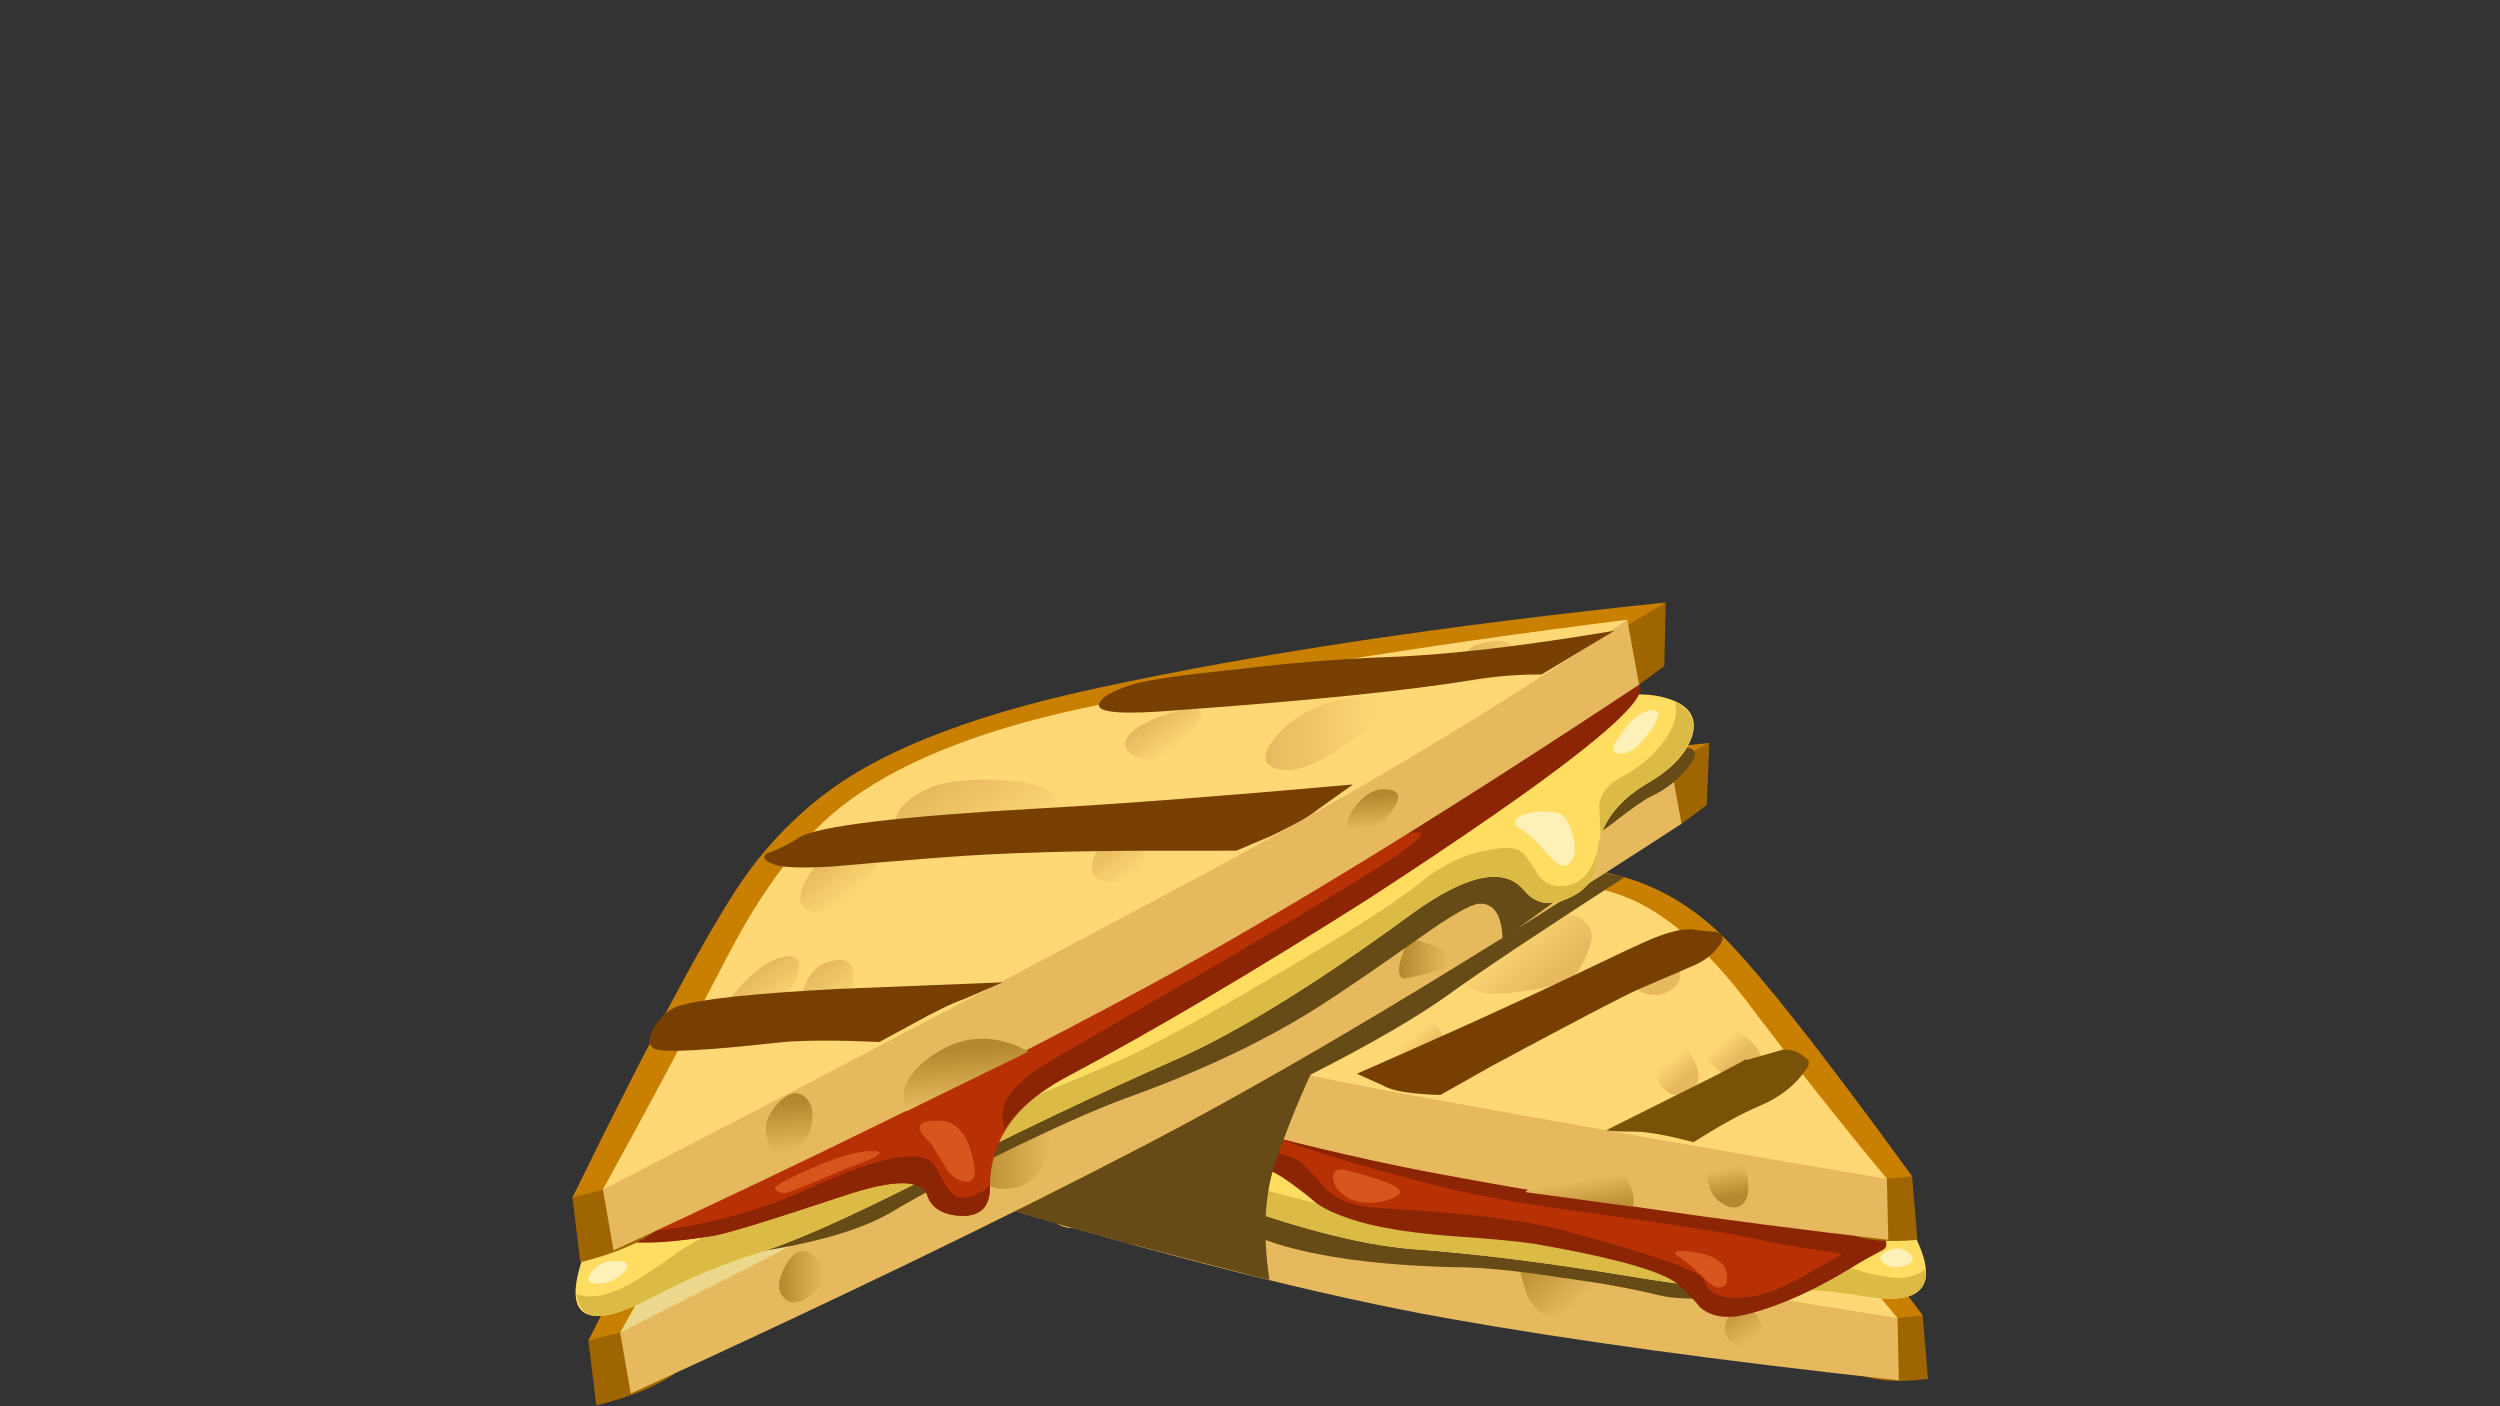 <?xml version="1.0" encoding="iso-8859-1"?>
<!-- Generator: Adobe Illustrator 15.1.0, SVG Export Plug-In . SVG Version: 6.00 Build 0)  -->
<!DOCTYPE svg PUBLIC "-//W3C//DTD SVG 1.1//EN" "http://www.w3.org/Graphics/SVG/1.1/DTD/svg11.dtd">
<svg version="1.1" id="flash0.ai" xmlns="http://www.w3.org/2000/svg" xmlns:xlink="http://www.w3.org/1999/xlink" x="0px" y="0px"
	 width="70.75px" height="39.8px" viewBox="0 0 70.75 39.8" style="enable-background:new 0 0 70.75 39.8;" xml:space="preserve">
<rect x="0" y="0" width="70.75" height="39.8" fill="#333333" stroke="none"/>
<symbol  id="flash0.ai_x5F_3_x2F_Layer_8_copy_x2F__x3C_Path_x3E_" viewBox="-0.001 -3.089 19.451 3.089">
	<g id="Layer_1_10_">
		<path style="fill-rule:evenodd;clip-rule:evenodd;fill:#784000;" d="M1.35-2c0.633,0.167,1.933,0.35,3.9,0.55
			C7.183-1.217,9-1.067,10.7-1c2.267,0.067,5.183,0.4,8.75,1L16.7-1.65c-0.9,0-1.75-0.067-2.55-0.2C11.75-2.25,8.017-2.633,2.95-3
			C0.95-3.167-0.033-3.1,0-2.8C0.033-2.533,0.483-2.267,1.35-2z"/>
	</g>
</symbol>
<symbol  id="flash0.ai_x5F_3_x2F_Layer_8_copy_x2F__x3C_Path_x3E__x5F_1" viewBox="0.038 -3.133 22.212 3.133">
	<g id="Layer_1_9_">
		<path style="fill-rule:evenodd;clip-rule:evenodd;fill:#784000;" d="M22.25,0l-1.4-1c-0.233-0.2-0.8-0.517-1.7-0.95l-1.3-0.55H15
			c-3.267,0-6.017-0.083-8.25-0.25C4.683-2.917,3.283-3.033,2.55-3.1C1.383-3.167,0.65-3.133,0.35-3c-0.333,0.133-0.4,0.267-0.2,0.4
			C0.617-2.433,1.017-2.233,1.35-2c0.733,0.433,3.783,0.8,9.15,1.1C13.5-0.733,17.417-0.433,22.25,0z"/>
	</g>
</symbol>
<symbol  id="flash0.ai_x5F_3_x2F_Layer_8_copy_x2F__x3C_Path_x3E__x5F_2" viewBox="-0.025 -2.583 13.325 2.583">
	<g id="Layer_1_8_">
		<path style="fill-rule:evenodd;clip-rule:evenodd;fill:#784000;" d="M1.05-0.9c0.833,0.267,2.833,0.483,6,0.65L13.3,0l-1.5-0.65
			C11.4-0.783,10.75-1.1,9.85-1.6l-1.2-0.65c-1.5,0.067-2.7,0.067-3.6,0c-2.966-0.333-4.6-0.417-4.9-0.25
			c-0.233,0.133-0.233,0.4,0,0.8C0.383-1.3,0.683-1.033,1.05-0.9z"/>
	</g>
</symbol>
<symbol  id="flash0.ai_x5F_3_x2F_Layer_8_copy_x2F__x3C_Path_x3E__x5F_25" viewBox="0 -19.15 36.148 19.15">
	<g id="Layer_1_7_">
		<path style="fill-rule:evenodd;clip-rule:evenodd;fill:#664B16;" d="M35.65,0c0.567,0,0.65-0.25,0.25-0.75
			c-0.367-0.467-0.833-0.833-1.4-1.1c-0.267-0.133-0.7-0.433-1.3-0.9c-0.5-0.4-0.867-0.617-1.1-0.65c-0.3-0.033-0.55-0.35-0.75-0.95
			c-0.1-0.3-0.184-0.6-0.25-0.9c-0.067-0.333-0.184-0.55-0.35-0.65L28.9-7.25C28.867-6.317,28.567-5.867,28-5.9
			c-0.333-0.033-1.083-0.467-2.25-1.3C24.283-8.233,23.167-9,22.4-9.5c-2.1-1.4-4.683-2.65-7.75-3.75
			c-1.167-0.433-2.7-1.117-4.6-2.05c-1.7-0.833-3.083-1.567-4.15-2.2c-1.2-0.733-3.167-1.283-5.9-1.65
			c1.867,1.667,4.033,3.467,6.5,5.4c4.933,3.833,8.883,6.383,11.85,7.65c3.433,1.467,7.05,2.85,10.85,4.15
			C32.867-0.65,35.017,0,35.65,0z"/>
	</g>
</symbol>
<symbol  id="flash0.ai_x5F_3_x2F_Layer_8_copy_x2F__x3C_Path_x3E__x5F_33" viewBox="0 -5.5 13.304 5.522">
	<g id="Layer_1_6_">
		<path style="fill-rule:evenodd;clip-rule:evenodd;fill:#785307;" d="M12.35,0c0.6,0.067,0.917-0.017,0.95-0.25
			c0.067-0.3-0.583-0.75-1.95-1.35c-3.667-1.633-6.2-2.667-7.6-3.1C3.183-4.867,2.6-5.133,2-5.5L0-4.95
			c2.467,0.8,4.45,1.583,5.95,2.35C9.183-0.967,11.317-0.1,12.35,0z"/>
	</g>
</symbol>
<symbol  id="flash0.ai_x5F_3_x2F_Layer_8_copy_x2F__x3C_Path_x3E__x5F_34" viewBox="0 -6.25 13.803 6.256">
	<g id="Layer_1_5_">
		<path style="fill-rule:evenodd;clip-rule:evenodd;fill:#784000;" d="M13.65-0.65c-0.2-0.267-0.467-0.483-0.8-0.65
			c-0.133-0.067-0.867-0.383-2.2-0.95c-0.533-0.233-2.383-1.2-5.55-2.9l-1.95-1.1C2.05-6.217,1.333-6.1,1-5.9L0-5.45
			c3.267,1.434,5.917,2.633,7.95,3.6c1.733,0.833,2.8,1.333,3.2,1.5c0.667,0.267,1.167,0.383,1.5,0.35
			c0.167-0.033,0.467-0.067,0.9-0.1C13.85-0.167,13.883-0.35,13.65-0.65z"/>
	</g>
</symbol>
<symbol  id="flash0.ai_x5F_3_x2F_Layer_8_copy_x2F__x3C_Path_x3E__x5F_35" viewBox="0 -3.5 7.654 3.5">
	<g id="Layer_1_4_">
		<path style="fill-rule:evenodd;clip-rule:evenodd;fill:#785307;" d="M6.7,0C7,0,7.25-0.083,7.45-0.25
			c0.233-0.133,0.267-0.3,0.1-0.5c-0.4-0.6-1-1.067-1.8-1.4C5.117-2.417,4.3-2.867,3.3-3.5c-1,0.267-1.75,0.4-2.25,0.4
			C0.583-3.1,0.233-3.083,0-3.05l4.2,2.1c0.607,0.316,0.974,0.516,1.1,0.6V-0.4L6.7,0z"/>
	</g>
</symbol>
<symbol  id="flash0.ai_x5F_3_x2F_Layer_8_copy_x2F__x3C_Path_x3E__x5F_36" viewBox="-0.007 -15.9 23.907 15.9">
	<g id="Layer_1_3_">
		<path style="fill-rule:evenodd;clip-rule:evenodd;fill:#664B16;" d="M23.9-0.7c-3.2-2.066-5.4-3.533-6.6-4.4
			c-1.2-0.867-2.95-1.883-5.25-3.05c-0.466-1-0.9-2.083-1.3-3.25c-0.433-1.2-0.517-2.7-0.25-4.5c-5.867,1.5-9.333,2.45-10.4,2.85
			c-0.667,0.267,1.783,2.517,7.35,6.75C10.25-4.167,13.1-2.067,16,0l6.25-0.45C23.017-0.517,23.567-0.6,23.9-0.7z"/>
	</g>
</symbol>
<symbol  id="flash0.ai_x5F_3_x2F_Layer_8_copy_x2F__x3C_Path_x3E__x5F_59" viewBox="-0.013 -6.933 31.913 6.94">
	<g id="Layer_1_2_">
		<path style="fill-rule:evenodd;clip-rule:evenodd;fill:#664B16;" d="M31.9-6.4c-2.233-0.533-3.9-0.667-5-0.4
			c-0.933,0.233-2.133,0.45-3.6,0.65c-1.7,0.267-3.05,0.4-4.05,0.4c-2.833,0.067-5.1,0.367-6.8,0.9c-1.4,0.5-2.4,0.867-3,1.1
			c-1.067,0.333-1.733,0.467-2,0.4c-0.3-0.1-0.467-0.383-0.5-0.85c-0.034-0.233-0.034-0.466,0-0.7l-1.7,0.65
			C5.183-4.217,5.1-4.133,5-4L4.9-3.75c-0.4,1.033-0.783,1.5-1.15,1.4C3.583-2.417,3.267-2.333,2.8-2.1
			C2.267-1.867,1.867-1.733,1.6-1.7C1.133-1.633,0.7-1.45,0.3-1.15c-0.433,0.367-0.417,0.633,0.05,0.8C0.883-0.15,2.7-0.033,5.8,0
			c3.267,0.033,6.367-0.05,9.3-0.25c2.566-0.2,6.133-1.283,10.7-3.25C28.1-4.5,30.133-5.467,31.9-6.4z"/>
	</g>
</symbol>
<g>
	<path style="fill-rule:evenodd;clip-rule:evenodd;fill:#9E6500;" d="M52.65,38.912c-0.426-0.175-6.363-1.388-17.813-3.638
		l-7.425-1.387l-0.638-0.263l-0.375-1.65L43.8,32.763l3.375,1.05l7.238,3.412l0.149,1.8C53.737,39.125,53.101,39.088,52.65,38.912z"
		/>
	<path style="fill-rule:evenodd;clip-rule:evenodd;fill:#C98000;" d="M48.788,30.287c0.975,0.9,2.85,3.213,5.625,6.938L53.7,37.3
		l-8.138-2.287L26.4,31.975c5.175-1.524,9.638-2.587,13.388-3.188c2.499-0.399,4.5-0.425,6-0.075
		C46.888,28.962,47.888,29.487,48.788,30.287z"/>
	<path style="fill-rule:evenodd;clip-rule:evenodd;fill:#E6B95E;" d="M53.737,39.063c-5.05-0.551-9.325-1.138-12.824-1.763
		c-3.501-0.625-8-1.763-13.5-3.412l-0.038-1.838l15.188-1.537L53.7,37.3L53.737,39.063z"/>
	<path style="fill-rule:evenodd;clip-rule:evenodd;fill:#FFD875;" d="M49.688,32.313c1.351,1.75,2.688,3.412,4.013,4.987
		c-4.275-0.675-8.987-1.463-14.138-2.362c-4.649-0.801-8.712-1.763-12.188-2.888c4.95-1.325,9.275-2.287,12.976-2.888
		c2.55-0.425,4.537-0.337,5.962,0.263C47.412,29.875,48.537,30.837,49.688,32.313z"/>
	
		<linearGradient id="SVGID_1_" gradientUnits="userSpaceOnUse" x1="45.001" y1="-23.783" x2="46.751" y2="-23.783" gradientTransform="matrix(0.386 0.643 -0.643 0.386 16.2 17.049)">
		<stop  offset="0" style="stop-color:#B5882F"/>
		<stop  offset="1" style="stop-color:#E6B95E"/>
	</linearGradient>
	<path style="fill-rule:evenodd;clip-rule:evenodd;fill:url(#SVGID_1_);" d="M49.013,37.075c0.15-0.275,0.351-0.263,0.6,0.037
		c0.251,0.274,0.325,0.538,0.226,0.787c-0.1,0.301-0.338,0.351-0.713,0.15C48.75,37.875,48.713,37.55,49.013,37.075z"/>
	
		<linearGradient id="SVGID_2_" gradientUnits="userSpaceOnUse" x1="42.227" y1="-11.051" x2="44.884" y2="-11.051" gradientTransform="matrix(0.494 0.564 -0.564 0.494 16.201 17.05)">
		<stop  offset="0" style="stop-color:#B5882F"/>
		<stop  offset="1" style="stop-color:#E6B95E"/>
	</linearGradient>
	<path style="fill-rule:evenodd;clip-rule:evenodd;fill:url(#SVGID_2_);" d="M44.925,35.95c0.15,0.7-0.1,1.125-0.75,1.274
		c-0.399,0.1-0.725-0.1-0.975-0.6l-0.225-0.788l0.862-0.225C44.463,35.537,44.825,35.649,44.925,35.95z"/>
	
		<linearGradient id="SVGID_3_" gradientUnits="userSpaceOnUse" x1="31.212" y1="-9.079" x2="33.293" y2="-9.079" gradientTransform="matrix(0.36 0.658 -0.658 0.36 16.2 17.05)">
		<stop  offset="0" style="stop-color:#B5882F"/>
		<stop  offset="1" style="stop-color:#E6B95E"/>
	</linearGradient>
	<path style="fill-rule:evenodd;clip-rule:evenodd;fill:url(#SVGID_3_);" d="M33.825,34.524c0.2-0.175,0.375-0.112,0.525,0.188
		c0.125,0.301,0.137,0.513,0.037,0.638C33.088,35.6,32.9,35.324,33.825,34.524z"/>
	
		<use xlink:href="#flash0.ai_x5F_3_x2F_Layer_8_copy_x2F__x3C_Path_x3E__x5F_59"  width="31.913" height="6.94" x="-0.013" y="-6.933" transform="matrix(0.75 0 0 -0.75 26.75 31.55)" style="overflow:visible;opacity:0.488;enable-background:new    ;"/>
	<path style="fill-rule:evenodd;clip-rule:evenodd;fill:#FFDD61;" d="M50.213,36.513c-0.825,0.05-2.15-0.075-3.976-0.375
		c-2.399-0.4-4.487-0.663-6.262-0.788c-1.551-0.125-3.563-0.662-6.038-1.612c-1.425-0.575-2.312-0.45-2.662,0.375
		c-0.2,0.476-0.525,0.688-0.976,0.638c-0.425-0.051-0.687-0.287-0.787-0.713c-0.2-0.85-0.725-1.375-1.575-1.575
		c-0.575-0.149-0.962-0.425-1.162-0.824c-0.25-0.476-0.075-0.925,0.524-1.351c1.051-0.8,4.75-1.412,11.101-1.837
		c6.025-0.4,9.425-0.438,10.2-0.113c0.3,0.15,1.1,1.101,2.399,2.851c1.275,1.699,2,2.574,2.175,2.625
		c0.325,0.125,0.676,0.537,1.051,1.237c0.375,0.774,0.375,1.288,0,1.537c-0.275,0.175-0.737,0.213-1.388,0.113
		C51.862,36.525,50.988,36.463,50.213,36.513z"/>
	<g>
		<path style="fill-rule:evenodd;clip-rule:evenodd;fill:#DBBB46;" d="M50.213,36.513c-0.825,0.05-2.15-0.075-3.976-0.375
			c-2.399-0.4-4.487-0.663-6.262-0.788c-1.551-0.125-3.563-0.662-6.038-1.612c-1.425-0.575-2.312-0.45-2.662,0.375
			c-0.2,0.476-0.525,0.688-0.976,0.638c-0.425-0.051-0.687-0.287-0.787-0.713l-0.037-0.188c0.25,0.5,0.575,0.675,0.975,0.525
			c0.2-0.1,0.35-0.263,0.45-0.487c0.075-0.301,0.137-0.525,0.188-0.676c0.075-0.249,0.337-0.412,0.787-0.487
			c0.525-0.1,1.1-0.012,1.726,0.263c0.6,0.25,1.749,0.587,3.449,1.013c1.4,0.324,2.575,0.574,3.525,0.75
			c0.45,0.075,1.938,0.175,4.463,0.3c2.6,0.125,4.337,0.25,5.212,0.375c0.95,0.125,1.575,0.25,1.875,0.375
			c0.426,0.15,0.788,0.25,1.088,0.3c0.55,0.125,0.975,0.063,1.274-0.188c0.05,0.3-0.037,0.525-0.262,0.675
			c-0.275,0.175-0.737,0.213-1.388,0.113C51.862,36.525,50.988,36.463,50.213,36.513z"/>
		<path style="fill-rule:evenodd;clip-rule:evenodd;fill:#DBBB46;" d="M28.575,32.05c0.325,0.05,0.525,0.212,0.6,0.487
			c0.025,0.176,0.063,0.475,0.113,0.9c-0.226-0.5-0.676-0.825-1.351-0.976c-0.475-0.124-0.837-0.362-1.087-0.712
			c-0.275-0.4-0.238-0.801,0.112-1.2c0,0.351,0.175,0.675,0.524,0.975C27.813,31.825,28.175,32,28.575,32.05z"/>
	</g>
	<path style="fill-rule:evenodd;clip-rule:evenodd;fill:#FFF0B8;" d="M30.15,32.425c0.25-0.175,0.5-0.274,0.75-0.3
		c0.275-0.025,0.313,0.112,0.112,0.412c-0.125,0.15-0.288,0.475-0.487,0.976c-0.125,0.3-0.263,0.412-0.413,0.337
		c-0.149-0.075-0.212-0.313-0.188-0.712C29.925,32.737,30,32.5,30.15,32.425z"/>
	<path style="fill-rule:evenodd;clip-rule:evenodd;fill:#FFF0B8;" d="M27.675,30.55c0.201-0.024,0.438,0.088,0.713,0.338
		c0.25,0.274,0.275,0.449,0.075,0.524c-0.226,0.1-0.487-0.013-0.788-0.337C27.375,30.774,27.375,30.6,27.675,30.55z"/>
	<path style="fill-rule:evenodd;clip-rule:evenodd;fill:#FFF0B8;" d="M53.55,35.35c0.175-0.05,0.338-0.012,0.488,0.112
		c0.149,0.15,0.124,0.263-0.075,0.338c-0.25,0.101-0.463,0.087-0.638-0.037C53.125,35.612,53.2,35.475,53.55,35.35z"/>
	<path style="fill-rule:evenodd;clip-rule:evenodd;fill:#8C2504;" d="M52.388,34.337c0.825,0.45,1.138,0.788,0.938,1.013
		c-0.425,0.226-0.713,0.388-0.862,0.487c-1.1,0.676-2.101,1.125-3,1.351c-0.575,0.149-1.025,0.088-1.351-0.188
		c-0.325-0.4-0.6-0.662-0.824-0.788c-0.575-0.325-1.862-0.662-3.863-1.012c-0.499-0.075-1.313-0.15-2.438-0.226
		c-0.925-0.075-1.688-0.188-2.287-0.337c-0.675-0.175-1.162-0.375-1.463-0.601c-0.324-0.275-0.637-0.512-0.938-0.712
		c-0.35-0.226-0.938-0.463-1.762-0.713c-1.225-0.351-2-0.587-2.325-0.713c-0.925-0.35-0.738-0.837,0.563-1.462
		c1.274-0.601,2.587-0.825,3.938-0.675c1.375,0.149,4.087,0.812,8.138,1.987C48.875,32.925,51.388,33.787,52.388,34.337z"/>
	<path style="fill-rule:evenodd;clip-rule:evenodd;fill:#B83105;" d="M49.463,35.013c0.775,0.175,1.55,0.312,2.325,0.412
		c0.3,0.05,0.388,0.087,0.262,0.112C52,35.563,51.65,35.763,51,36.138c-0.6,0.325-1.087,0.513-1.462,0.563
		c-0.45,0.05-0.775,0.024-0.976-0.075c-0.149-0.051-0.263-0.188-0.337-0.413c-0.126-0.249-1.4-0.7-3.825-1.35
		c-1.15-0.325-2.938-0.55-5.362-0.675c-0.65-0.025-1.15-0.2-1.5-0.525c-0.325-0.375-0.575-0.638-0.75-0.787
		c-0.2-0.15-0.763-0.3-1.688-0.45c-1.15-0.2-1.838-0.338-2.063-0.412c-0.475-0.126-0.788-0.375-0.938-0.75
		c-0.125-0.301-0.1-0.513,0.074-0.638c0.425-0.175,0.8-0.163,1.125,0.037c0.226,0.15,0.613,0.426,1.163,0.825
		c1.25,0.649,3.362,1.35,6.337,2.1c1.101,0.275,2.625,0.538,4.575,0.788C47.476,34.675,48.838,34.887,49.463,35.013z"/>
	<path style="fill-rule:evenodd;clip-rule:evenodd;fill:#D6561E;" d="M48.112,35.462c0.45,0.101,0.7,0.288,0.75,0.563
		c0.05,0.275-0.024,0.413-0.225,0.413c-0.101,0-0.25-0.1-0.45-0.3c-0.25-0.251-0.438-0.413-0.563-0.488
		C47.225,35.4,47.388,35.338,48.112,35.462z"/>
	<path style="fill-rule:evenodd;clip-rule:evenodd;fill:#D6561E;" d="M38.025,33.1c1.325,0.325,1.824,0.575,1.5,0.75
		c-0.226,0.125-0.475,0.188-0.75,0.188c-0.325,0-0.575-0.075-0.75-0.225c-0.2-0.15-0.3-0.313-0.3-0.487S37.825,33.074,38.025,33.1z"
		/>
	<path style="fill-rule:evenodd;clip-rule:evenodd;fill:#9E6500;" d="M52.388,34.938c-0.425-0.15-6.237-1.388-17.438-3.713
		l-7.275-1.462L27.038,29.5L26.7,27.85l17.025,0.938l3.262,1.013l7.125,3.487l0.15,1.8C53.438,35.162,52.813,35.112,52.388,34.938z"
		/>
	<path style="fill-rule:evenodd;clip-rule:evenodd;fill:#C98000;" d="M48.563,26.313c0.976,0.899,2.825,3.225,5.55,6.975
		L53.4,33.362L45.45,31l-17.063-2.737L26.7,27.85c5.05-1.475,9.399-2.513,13.05-3.112c2.45-0.375,4.412-0.375,5.888,0
		C46.713,24.987,47.688,25.512,48.563,26.313z"/>
	<path style="fill-rule:evenodd;clip-rule:evenodd;fill:#E6B95E;" d="M53.438,35.087c-4.95-0.575-9.137-1.187-12.563-1.837
		c-3.425-0.625-7.825-1.787-13.2-3.487l-0.037-1.838l14.85-1.425L53.4,33.362L53.438,35.087z"/>
	<path style="fill-rule:evenodd;clip-rule:evenodd;fill:#FFD875;" d="M49.463,28.375c1.3,1.725,2.612,3.388,3.938,4.987
		c-4.176-0.7-8.787-1.513-13.838-2.438c-4.55-0.85-8.525-1.851-11.925-3c4.85-1.275,9.075-2.2,12.675-2.775
		c2.5-0.399,4.45-0.3,5.851,0.301C47.238,25.925,48.338,26.899,49.463,28.375z"/>
	
		<linearGradient id="SVGID_4_" gradientUnits="userSpaceOnUse" x1="-40.657" y1="-1.514" x2="-37.898" y2="-1.514" gradientTransform="matrix(-0.714 -0.231 0.654 -0.577 16.2 17.05)">
		<stop  offset="0" style="stop-color:#E6B95E"/>
		<stop  offset="1" style="stop-color:#FFD875"/>
	</linearGradient>
	<path style="fill-rule:evenodd;clip-rule:evenodd;fill:url(#SVGID_4_);" d="M43.088,26.013c0.625-0.226,1.137-0.25,1.537-0.075
		c0.375,0.175,0.5,0.45,0.375,0.825c-0.149,0.449-0.313,0.737-0.487,0.862c-0.274,0.2-0.8,0.35-1.575,0.45
		c-0.95,0.149-1.487-0.025-1.612-0.525C41.175,27.024,41.763,26.513,43.088,26.013z"/>
	
		<linearGradient id="SVGID_5_" gradientUnits="userSpaceOnUse" x1="-43.691" y1="-0.518" x2="-42.561" y2="-0.518" gradientTransform="matrix(-0.713 -0.232 0.652 -0.577 16.201 17.05)">
		<stop  offset="0" style="stop-color:#E6B95E"/>
		<stop  offset="1" style="stop-color:#FFD875"/>
	</linearGradient>
	<path style="fill-rule:evenodd;clip-rule:evenodd;fill:url(#SVGID_5_);" d="M47.25,28.037c-0.4,0.25-0.85,0.125-1.35-0.375
		c-0.475-0.5-0.363-0.85,0.337-1.05c0.4-0.1,0.763,0.063,1.088,0.487C47.65,27.5,47.625,27.813,47.25,28.037z"/>
	
		<linearGradient id="SVGID_6_" gradientUnits="userSpaceOnUse" x1="-48.727" y1="-2.633" x2="-47.675" y2="-2.633" gradientTransform="matrix(-0.713 -0.232 0.646 -0.579 16.201 17.05)">
		<stop  offset="0" style="stop-color:#E6B95E"/>
		<stop  offset="1" style="stop-color:#FFD875"/>
	</linearGradient>
	<path style="fill-rule:evenodd;clip-rule:evenodd;fill:url(#SVGID_6_);" d="M48.15,28.899c0.375-0.074,0.8,0.075,1.274,0.45
		c0.501,0.426,0.575,0.788,0.226,1.088c-0.375,0.3-0.813,0.149-1.313-0.45C47.813,29.388,47.75,29.025,48.15,28.899z"/>
	
		<linearGradient id="SVGID_7_" gradientUnits="userSpaceOnUse" x1="-48.044" y1="-4.179" x2="-46.968" y2="-4.179" gradientTransform="matrix(-0.715 -0.227 0.657 -0.578 16.201 17.049)">
		<stop  offset="0" style="stop-color:#E6B95E"/>
		<stop  offset="1" style="stop-color:#FFD875"/>
	</linearGradient>
	<path style="fill-rule:evenodd;clip-rule:evenodd;fill:url(#SVGID_7_);" d="M47.288,29.462c0.274,0,0.499,0.2,0.675,0.601
		c0.199,0.425,0.125,0.712-0.226,0.862c-0.399,0.175-0.712-0.024-0.938-0.6C46.575,29.725,46.738,29.438,47.288,29.462z"/>
	
		<linearGradient id="SVGID_8_" gradientUnits="userSpaceOnUse" x1="-32.699" y1="-6.227" x2="-31.308" y2="-6.227" gradientTransform="matrix(-0.714 -0.229 0.65 -0.579 16.201 17.05)">
		<stop  offset="0" style="stop-color:#C2AF67"/>
		<stop  offset="1" style="stop-color:#EBD88D"/>
	</linearGradient>
	<path style="fill-rule:evenodd;clip-rule:evenodd;fill:url(#SVGID_8_);" d="M34.237,27.399c0.726-0.175,1.325-0.087,1.801,0.263
		c0.475,0.375,0.512,0.688,0.112,0.938c-0.426,0.3-1.101,0.238-2.025-0.188C33.2,27.987,33.238,27.649,34.237,27.399z"/>
	
		<linearGradient id="SVGID_9_" gradientUnits="userSpaceOnUse" x1="-34.645" y1="-3.164" x2="-33.649" y2="-3.164" gradientTransform="matrix(-0.715 -0.226 0.652 -0.581 16.2 17.049)">
		<stop  offset="0" style="stop-color:#C2AF67"/>
		<stop  offset="1" style="stop-color:#EBD88D"/>
	</linearGradient>
	<path style="fill-rule:evenodd;clip-rule:evenodd;fill:url(#SVGID_9_);" d="M38.175,26.125c0.476-0.051,0.851,0,1.125,0.149
		c0.301,0.15,0.288,0.388-0.037,0.713s-0.75,0.287-1.275-0.112C37.463,26.449,37.525,26.2,38.175,26.125z"/>
	
		<linearGradient id="SVGID_10_" gradientUnits="userSpaceOnUse" x1="-28" y1="-7.269" x2="-27.051" y2="-7.269" gradientTransform="matrix(-0.712 -0.237 0.648 -0.575 16.2 17.05)">
		<stop  offset="0" style="stop-color:#C2AF67"/>
		<stop  offset="1" style="stop-color:#EBD88D"/>
	</linearGradient>
	<path style="fill-rule:evenodd;clip-rule:evenodd;fill:url(#SVGID_10_);" d="M31.05,27.175c0.9,0.325,1.013,0.638,0.338,0.938
		c-0.525,0.225-0.862,0.138-1.013-0.263C30.25,27.45,30.475,27.225,31.05,27.175z"/>
	
		<linearGradient id="SVGID_11_" gradientUnits="userSpaceOnUse" x1="-39.638" y1="-5.901" x2="-38.587" y2="-5.901" gradientTransform="matrix(-0.713 -0.232 0.656 -0.576 16.2 17.05)">
		<stop  offset="0" style="stop-color:#E6B95E"/>
		<stop  offset="1" style="stop-color:#FFD875"/>
	</linearGradient>
	<path style="fill-rule:evenodd;clip-rule:evenodd;fill:url(#SVGID_11_);" d="M40.351,28.862c0.3,0.1,0.462,0.287,0.487,0.563
		c0.05,0.3-0.125,0.513-0.525,0.638c-0.45,0.175-0.688-0.038-0.712-0.638C39.575,28.85,39.825,28.662,40.351,28.862z"/>
	
		<linearGradient id="SVGID_12_" gradientUnits="userSpaceOnUse" x1="-33.919" y1="19.994" x2="-32.693" y2="19.994" gradientTransform="matrix(-0.474 -0.581 0.848 -0.147 16.2 17.05)">
		<stop  offset="0" style="stop-color:#B5882F"/>
		<stop  offset="1" style="stop-color:#E6B95E"/>
	</linearGradient>
	<path style="fill-rule:evenodd;clip-rule:evenodd;fill:url(#SVGID_12_);" d="M49.463,33.362c0.05,0.375-0.013,0.625-0.188,0.75
		c-0.176,0.101-0.363,0.075-0.563-0.075c-0.2-0.125-0.325-0.324-0.375-0.6c-0.075-0.275-0.038-0.5,0.112-0.675
		c0.125-0.2,0.313-0.213,0.563-0.038C49.263,32.875,49.412,33.088,49.463,33.362z"/>
	
		<linearGradient id="SVGID_13_" gradientUnits="userSpaceOnUse" x1="-33.983" y1="14.501" x2="-32.405" y2="14.501" gradientTransform="matrix(-0.487 -0.57 0.863 -0.144 16.201 17.05)">
		<stop  offset="0" style="stop-color:#B5882F"/>
		<stop  offset="1" style="stop-color:#E6B95E"/>
	</linearGradient>
	<path style="fill-rule:evenodd;clip-rule:evenodd;fill:url(#SVGID_13_);" d="M46.2,34.149l-3.037-0.412l0.563-0.525
		c0.475-0.35,0.962-0.462,1.462-0.337c0.525,0.125,0.85,0.375,0.976,0.75C46.237,33.824,46.25,34,46.2,34.149z"/>
	
		<use xlink:href="#flash0.ai_x5F_3_x2F_Layer_8_copy_x2F__x3C_Path_x3E__x5F_36"  width="23.907" height="15.9" x="-0.007" y="-15.9" transform="matrix(0.75 0 0 -0.75 28.05 24.3)" style="overflow:visible;opacity:0.488;enable-background:new    ;"/>
	
		<use xlink:href="#flash0.ai_x5F_3_x2F_Layer_8_copy_x2F__x3C_Path_x3E__x5F_35"  width="7.654" height="3.5" y="-3.5" transform="matrix(0.75 0 0 -0.75 45.45 29.7)" style="overflow:visible;opacity:0.59;enable-background:new    ;"/>
	
		<use xlink:href="#flash0.ai_x5F_3_x2F_Layer_8_copy_x2F__x3C_Path_x3E__x5F_34"  width="13.803" height="6.256" y="-6.25" transform="matrix(0.75 0 0 -0.75 38.4 26.3)" style="overflow:visible;opacity:0.59;enable-background:new    ;"/>
	
		<use xlink:href="#flash0.ai_x5F_3_x2F_Layer_8_copy_x2F__x3C_Path_x3E__x5F_33"  width="13.304" height="5.522" y="-5.5" transform="matrix(0.75 0 0 -0.75 30.75 24.75)" style="overflow:visible;opacity:0.59;enable-background:new    ;"/>
	<path style="fill-rule:evenodd;clip-rule:evenodd;fill:#9E6500;" d="M48.375,21.024L48.3,22.787l-0.712,0.525l-8.362,4.5
		c-3.226,1.75-6.488,3.524-9.788,5.325c-6.6,3.6-10.05,5.512-10.35,5.737c-0.475,0.35-1.213,0.65-2.213,0.899l-0.225-1.837
		l7.763-6.45l3.75-2.4L48.375,21.024z"/>
	<path style="fill-rule:evenodd;clip-rule:evenodd;fill:#C98000;" d="M32.025,23.425c4.5-0.95,9.95-1.75,16.35-2.4L26.55,32.05
		l-9,5.662l-0.899,0.226c2.45-4.875,4.162-7.95,5.138-9.226c0.875-1.175,1.925-2.124,3.149-2.85
		C26.638,24.888,29,24.075,32.025,23.425z"/>
	<path style="fill-rule:evenodd;clip-rule:evenodd;fill:#E6B95E;" d="M47.25,21.475l0.338,1.838
		c-6.075,3.95-11.101,6.962-15.075,9.037s-8.863,4.438-14.662,7.088l-0.301-1.726l11.588-11.399L47.25,21.475z"/>
	<path style="fill-rule:evenodd;clip-rule:evenodd;fill:#EBD88D;" d="M31.463,24.063c4.425-0.95,9.688-1.813,15.787-2.588
		c-3.825,2.575-8.375,5.237-13.649,7.987c-5.851,3.05-11.2,5.8-16.051,8.25c1.2-2.124,2.4-4.325,3.601-6.6
		c1.025-1.925,2.138-3.351,3.337-4.275C26.038,25.638,28.363,24.713,31.463,24.063z"/>
	
		<linearGradient id="SVGID_14_" gradientUnits="userSpaceOnUse" x1="7.825" y1="25.439" x2="9.475" y2="25.439" gradientTransform="matrix(0.75 0 0 0.75 16.2 17.05)">
		<stop  offset="0" style="stop-color:#B5882F"/>
		<stop  offset="1" style="stop-color:#E6B95E"/>
	</linearGradient>
	<path style="fill-rule:evenodd;clip-rule:evenodd;fill:url(#SVGID_14_);" d="M22.987,35.5c0.45,0.375,0.475,0.725,0.075,1.05
		c-0.4,0.351-0.7,0.399-0.899,0.15c-0.175-0.2-0.15-0.501,0.074-0.9C22.463,35.4,22.712,35.3,22.987,35.5z"/>
	
		<linearGradient id="SVGID_15_" gradientUnits="userSpaceOnUse" x1="15.101" y1="20.863" x2="18.101" y2="20.863" gradientTransform="matrix(0.75 0 0 0.75 16.2 17.05)">
		<stop  offset="0" style="stop-color:#B5882F"/>
		<stop  offset="1" style="stop-color:#E6B95E"/>
	</linearGradient>
	<path style="fill-rule:evenodd;clip-rule:evenodd;fill:url(#SVGID_15_);" d="M27.525,32.688c0.075-0.325,0.475-0.575,1.2-0.75
		c0.35-0.1,0.7-0.163,1.05-0.188l-0.112,0.862c-0.175,0.6-0.513,0.938-1.013,1.013c-0.475,0.075-0.813-0.063-1.013-0.413
		L27.525,32.688z"/>
	
		<linearGradient id="SVGID_16_" gradientUnits="userSpaceOnUse" x1="31.237" y1="13.479" x2="33.062" y2="13.479" gradientTransform="matrix(0.75 0 0 0.75 16.2 17.05)">
		<stop  offset="0" style="stop-color:#B5882F"/>
		<stop  offset="1" style="stop-color:#E6B95E"/>
	</linearGradient>
	<path style="fill-rule:evenodd;clip-rule:evenodd;fill:url(#SVGID_16_);" d="M40.237,26.649c1.251,0.4,1.075,0.75-0.524,1.051
		c-0.15-0.075-0.163-0.288-0.038-0.638C39.775,26.688,39.963,26.55,40.237,26.649z"/>
	
		<use xlink:href="#flash0.ai_x5F_3_x2F_Layer_8_copy_x2F__x3C_Path_x3E__x5F_25"  width="36.148" height="19.15" y="-19.15" transform="matrix(0.75 0 0 -0.75 20.85 21.15)" style="overflow:visible;opacity:0.488;enable-background:new    ;"/>
	<path style="fill-rule:evenodd;clip-rule:evenodd;fill:#FFDD61;" d="M46.987,19.712c0.775,0.175,1.075,0.55,0.9,1.125
		c-0.175,0.501-0.587,0.938-1.237,1.313c-0.976,0.575-1.463,1.313-1.463,2.213c-0.025,0.475-0.287,0.825-0.787,1.05
		c-0.525,0.25-0.95,0.175-1.275-0.225c-0.574-0.675-1.649-0.438-3.225,0.712c-2.7,1.976-4.938,3.351-6.713,4.125
		c-2,0.876-4.388,2.013-7.162,3.413c-2.075,1.05-3.601,1.725-4.575,2.024c-0.925,0.275-1.938,0.7-3.037,1.275
		c-0.75,0.399-1.313,0.563-1.688,0.487c-0.475-0.1-0.563-0.612-0.263-1.537c0.25-0.85,0.563-1.4,0.938-1.65
		c0.175-0.125,0.837-1.313,1.987-3.563s1.888-3.512,2.213-3.787c0.85-0.65,4.85-2.038,12-4.163
		C41.101,20.325,45.563,19.387,46.987,19.712z"/>
	<g>
		<path style="fill-rule:evenodd;clip-rule:evenodd;fill:#DBBB46;" d="M40.163,25c0.649-0.525,1.3-0.838,1.949-0.938
			c0.55-0.125,0.9-0.075,1.051,0.149c0.1,0.126,0.225,0.313,0.375,0.563c0.149,0.2,0.362,0.301,0.637,0.301
			c0.501,0,0.838-0.313,1.013-0.938v0.225c-0.025,0.475-0.287,0.825-0.787,1.05c-0.525,0.25-0.95,0.175-1.275-0.225
			c-0.574-0.675-1.649-0.438-3.225,0.712c-2.7,1.976-4.938,3.351-6.713,4.125c-2,0.876-4.388,2.013-7.162,3.413
			c-2.075,1.05-3.601,1.725-4.575,2.024c-0.925,0.275-1.938,0.7-3.037,1.275c-0.75,0.399-1.313,0.563-1.688,0.487
			c-0.226-0.075-0.363-0.275-0.413-0.6c0.4,0.149,0.913,0.05,1.538-0.3c0.35-0.2,0.75-0.463,1.199-0.788
			c0.325-0.25,1.025-0.638,2.101-1.162c0.95-0.45,2.962-1.287,6.037-2.513c2.9-1.149,4.625-1.875,5.175-2.175
			c1-0.5,2.338-1.25,4.013-2.25C38.25,26.337,39.513,25.524,40.163,25z"/>
		<path style="fill-rule:evenodd;clip-rule:evenodd;fill:#DBBB46;" d="M47.025,21.063c0.35-0.45,0.475-0.85,0.375-1.2
			c0.5,0.25,0.638,0.625,0.412,1.125c-0.225,0.45-0.612,0.838-1.162,1.162c-0.75,0.426-1.2,0.938-1.351,1.538
			c-0.024-0.45-0.037-0.763-0.037-0.938c0.05-0.3,0.25-0.55,0.6-0.75C46.313,21.774,46.7,21.462,47.025,21.063z"/>
	</g>
	<path style="fill-rule:evenodd;clip-rule:evenodd;fill:#B83105;" d="M39.601,20.013c4.3-0.726,6.563-0.938,6.787-0.638
		c0.375,0.475-2.188,2.5-7.688,6.075c-3.275,2.075-6.137,3.763-8.588,5.063c-1.4,0.75-2.1,1.787-2.1,3.112
		c0,0.524-0.263,0.787-0.787,0.787c-0.525-0.025-0.85-0.213-0.976-0.563c-0.149-0.475-0.913-0.487-2.287-0.037
		c-2.175,0.725-3.438,1.112-3.788,1.162c-0.95,0.15-1.7,0.2-2.25,0.15l-1.199-0.075c-0.45,0-0.463-0.399-0.038-1.2
		c0.3-0.574,0.75-1.225,1.351-1.95c0.3-0.375,1.688-1.688,4.162-3.938c3.325-3.024,5.375-4.912,6.15-5.662
		C31.775,21.45,35.525,20.688,39.601,20.013z"/>
	<g>
		<path style="fill-rule:evenodd;clip-rule:evenodd;fill:#8C2504;" d="M20.175,34.975c-0.924,0.15-1.637,0.213-2.137,0.188
			c-0.475-0.075-0.863-0.112-1.163-0.112l0.038-0.112l1.649-0.112c1.525-0.175,2.975-0.575,4.351-1.2
			c2.075-0.95,3.262-1.15,3.563-0.601c0.225,0.425,0.375,0.663,0.449,0.713c0.175,0.2,0.425,0.212,0.75,0.037
			c0.175-0.074,0.288-0.162,0.338-0.262v0.112c0,0.524-0.263,0.787-0.787,0.787c-0.525-0.025-0.85-0.213-0.976-0.563
			c-0.149-0.475-0.913-0.487-2.287-0.037C21.788,34.537,20.525,34.925,20.175,34.975z"/>
		<path style="fill-rule:evenodd;clip-rule:evenodd;fill:#8C2504;" d="M46.388,19.375c0.375,0.475-2.188,2.5-7.688,6.075
			c-3.275,2.075-6.137,3.763-8.588,5.063c-0.8,0.449-1.362,0.938-1.688,1.462c-0.074-0.35-0.062-0.625,0.038-0.825
			c0.175-0.35,0.6-0.725,1.274-1.125c0.625-0.375,2.263-1.325,4.913-2.85c2.5-1.476,4.125-2.462,4.875-2.963
			c0.75-0.524,0.887-0.737,0.412-0.637c-0.899,0.225-1.6,0.35-2.1,0.375c-0.55,0.05,0.063-0.525,1.837-1.726
			c1.801-1.2,3.501-2.175,5.101-2.925C45.775,19.225,46.313,19.25,46.388,19.375z"/>
	</g>
	<path style="fill-rule:evenodd;clip-rule:evenodd;fill:#FFF0B8;" d="M44.101,23.013c0.175,0.05,0.312,0.262,0.412,0.637
		s0.063,0.638-0.112,0.788c-0.15,0.125-0.325,0.063-0.525-0.188c-0.35-0.4-0.612-0.65-0.787-0.75c-0.3-0.175-0.287-0.325,0.037-0.45
		C43.45,22.95,43.775,22.938,44.101,23.013z"/>
	<path style="fill-rule:evenodd;clip-rule:evenodd;fill:#FFF0B8;" d="M46.612,20.125c0.375-0.1,0.413,0.075,0.113,0.524
		c-0.301,0.45-0.588,0.676-0.863,0.676c-0.274,0-0.274-0.175,0-0.525C46.113,20.425,46.363,20.2,46.612,20.125z"/>
	<path style="fill-rule:evenodd;clip-rule:evenodd;fill:#FFF0B8;" d="M17.288,35.688c0.449-0.025,0.575,0.075,0.375,0.3
		c-0.201,0.225-0.45,0.338-0.75,0.338c-0.275,0-0.338-0.101-0.188-0.301C16.875,35.824,17.063,35.713,17.288,35.688z"/>
	<path style="fill-rule:evenodd;clip-rule:evenodd;fill:#D6561E;" d="M26.55,31.712c0.45,0,0.763,0.301,0.938,0.9
		c0.175,0.6,0.113,0.875-0.188,0.825c-0.2-0.025-0.375-0.15-0.524-0.375c-0.226-0.375-0.363-0.601-0.413-0.675
		c-0.25-0.251-0.362-0.413-0.337-0.488C26.025,31.774,26.2,31.712,26.55,31.712z"/>
	<path style="fill-rule:evenodd;clip-rule:evenodd;fill:#D6561E;" d="M22.163,33.438c1.149-0.575,1.987-0.862,2.512-0.862
		c0.45,0,0.213,0.162-0.712,0.487c-1.1,0.475-1.7,0.712-1.8,0.712c-0.15-0.05-0.226-0.087-0.226-0.112
		C21.913,33.612,21.988,33.537,22.163,33.438z"/>
	<path style="fill-rule:evenodd;clip-rule:evenodd;fill:#9E6500;" d="M47.138,17.05l-0.037,1.8l-0.713,0.525l-8.175,4.462
		c-3.15,1.75-6.338,3.513-9.563,5.288c-6.425,3.574-9.788,5.475-10.088,5.7c-0.45,0.35-1.162,0.649-2.138,0.899L16.2,33.888
		l7.575-6.413l3.638-2.399L47.138,17.05z"/>
	<path style="fill-rule:evenodd;clip-rule:evenodd;fill:#C98000;" d="M25.838,28l-8.775,5.662L16.2,33.888
		c2.375-4.851,4.038-7.926,4.987-9.226c0.875-1.175,1.9-2.112,3.075-2.813c1.65-0.975,3.95-1.775,6.9-2.399
		c4.399-0.951,9.725-1.75,15.975-2.4l-1.875,1.125L25.838,28z"/>
	<path style="fill-rule:evenodd;clip-rule:evenodd;fill:#E6B95E;" d="M28.351,22.3l17.699-4.763l0.338,1.838
		c-5.925,3.925-10.825,6.912-14.7,8.962c-3.875,2.075-8.65,4.426-14.325,7.051l-0.3-1.726L28.351,22.3z"/>
	<path style="fill-rule:evenodd;clip-rule:evenodd;fill:#FFD875;" d="M46.05,17.537c-3.725,2.55-8.162,5.188-13.313,7.913
		c-5.725,3.05-10.949,5.787-15.675,8.212c1.175-2.125,2.35-4.325,3.525-6.6c1-1.926,2.075-3.338,3.225-4.237
		c1.525-1.2,3.788-2.125,6.788-2.775C34.95,19.125,40.101,18.287,46.05,17.537z"/>
	
		<linearGradient id="SVGID_17_" gradientUnits="userSpaceOnUse" x1="13.699" y1="-7.482" x2="17.524" y2="-7.482" gradientTransform="matrix(0.446 0.603 -0.603 0.446 16.201 17.049)">
		<stop  offset="0" style="stop-color:#E6B95E"/>
		<stop  offset="1" style="stop-color:#FFD875"/>
	</linearGradient>
	<path style="fill-rule:evenodd;clip-rule:evenodd;fill:url(#SVGID_17_);" d="M27.525,22.075c1.649-0.051,2.45,0.212,2.399,0.787
		c-0.024,0.55-0.612,0.95-1.762,1.2c-0.925,0.225-1.563,0.3-1.913,0.225c-0.25-0.05-0.512-0.263-0.787-0.638
		c-0.226-0.35-0.138-0.688,0.263-1.012C26.15,22.287,26.75,22.1,27.525,22.075z"/>
	
		<linearGradient id="SVGID_18_" gradientUnits="userSpaceOnUse" x1="13.489" y1="-1.893" x2="15.259" y2="-1.893" gradientTransform="matrix(0.445 0.604 -0.604 0.445 16.2 17.05)">
		<stop  offset="0" style="stop-color:#E6B95E"/>
		<stop  offset="1" style="stop-color:#FFD875"/>
	</linearGradient>
	<path style="fill-rule:evenodd;clip-rule:evenodd;fill:url(#SVGID_18_);" d="M23.963,24.024c0.875-0.125,1.087,0.163,0.638,0.863
		c-0.45,0.675-0.951,0.987-1.5,0.938c-0.475-0.051-0.576-0.351-0.301-0.9C23.101,24.375,23.488,24.075,23.963,24.024z"/>
	
		<linearGradient id="SVGID_19_" gradientUnits="userSpaceOnUse" x1="15.435" y1="2.905" x2="17.135" y2="2.905" gradientTransform="matrix(0.441 0.607 -0.607 0.441 16.2 17.049)">
		<stop  offset="0" style="stop-color:#E6B95E"/>
		<stop  offset="1" style="stop-color:#FFD875"/>
	</linearGradient>
	<path style="fill-rule:evenodd;clip-rule:evenodd;fill:url(#SVGID_19_);" d="M22.237,27.063c0.5-0.051,0.513,0.324,0.038,1.125
		c-0.475,0.825-0.976,1.162-1.5,1.013c-0.475-0.15-0.463-0.525,0.037-1.125C21.313,27.475,21.788,27.138,22.237,27.063z"/>
	
		<linearGradient id="SVGID_20_" gradientUnits="userSpaceOnUse" x1="16.674" y1="0.943" x2="18.444" y2="0.943" gradientTransform="matrix(0.445 0.604 -0.604 0.445 16.2 17.05)">
		<stop  offset="0" style="stop-color:#E6B95E"/>
		<stop  offset="1" style="stop-color:#FFD875"/>
	</linearGradient>
	<path style="fill-rule:evenodd;clip-rule:evenodd;fill:url(#SVGID_20_);" d="M23.362,27.25c0.625-0.226,0.875-0.013,0.75,0.638
		c-0.125,0.675-0.437,1.012-0.938,1.012c-0.449,0-0.612-0.249-0.487-0.75C22.838,27.649,23.063,27.35,23.362,27.25z"/>
	
		<linearGradient id="SVGID_21_" gradientUnits="userSpaceOnUse" x1="26.2" y1="4.93" x2="30.6" y2="4.93" gradientTransform="matrix(0.75 0 0 0.75 16.2 17.05)">
		<stop  offset="0" style="stop-color:#E6B95E"/>
		<stop  offset="1" style="stop-color:#FFD875"/>
	</linearGradient>
	<path style="fill-rule:evenodd;clip-rule:evenodd;fill:url(#SVGID_21_);" d="M38.213,19.75c1.225-0.175,1.35,0.137,0.375,0.938
		c-1,0.825-1.787,1.188-2.362,1.087c-0.525-0.1-0.55-0.425-0.075-0.975S37.313,19.899,38.213,19.75z"/>
	
		<linearGradient id="SVGID_22_" gradientUnits="userSpaceOnUse" x1="16.59" y1="-15.071" x2="18.02" y2="-15.071" gradientTransform="matrix(0.446 0.603 -0.603 0.446 16.2 17.049)">
		<stop  offset="0" style="stop-color:#E6B95E"/>
		<stop  offset="1" style="stop-color:#FFD875"/>
	</linearGradient>
	<path style="fill-rule:evenodd;clip-rule:evenodd;fill:url(#SVGID_22_);" d="M33.338,20.125c0.75-0.2,0.862,0.024,0.337,0.675
		c-0.5,0.6-0.987,0.813-1.462,0.638c-0.425-0.175-0.487-0.413-0.188-0.713C32.3,20.475,32.737,20.274,33.338,20.125z"/>
	
		<linearGradient id="SVGID_23_" gradientUnits="userSpaceOnUse" x1="21.5" y1="-26.408" x2="22.895" y2="-26.408" gradientTransform="matrix(0.444 0.605 -0.605 0.444 16.201 17.049)">
		<stop  offset="0" style="stop-color:#E6B95E"/>
		<stop  offset="1" style="stop-color:#FFD875"/>
	</linearGradient>
	<path style="fill-rule:evenodd;clip-rule:evenodd;fill:url(#SVGID_23_);" d="M41.925,18.212c0.676-0.174,0.976-0.05,0.9,0.375
		c-0.075,0.45-0.438,0.676-1.088,0.676c-0.575,0-0.75-0.163-0.524-0.488C41.413,18.45,41.65,18.262,41.925,18.212z"/>
	
		<linearGradient id="SVGID_24_" gradientUnits="userSpaceOnUse" x1="19.27" y1="-10.876" x2="20.915" y2="-10.876" gradientTransform="matrix(0.445 0.604 -0.604 0.445 16.2 17.05)">
		<stop  offset="0" style="stop-color:#E6B95E"/>
		<stop  offset="1" style="stop-color:#FFD875"/>
	</linearGradient>
	<path style="fill-rule:evenodd;clip-rule:evenodd;fill:url(#SVGID_24_);" d="M31.351,23.763c0.575-0.426,0.912-0.338,1.012,0.262
		c0.1,0.575-0.137,0.888-0.712,0.938c-0.5,0.025-0.75-0.112-0.75-0.412C30.9,24.274,31.05,24.012,31.351,23.763z"/>
	
		<linearGradient id="SVGID_25_" gradientUnits="userSpaceOnUse" x1="19.47" y1="-6.564" x2="21.326" y2="-6.564" gradientTransform="matrix(0.061 0.748 -0.748 0.061 16.2 17.049)">
		<stop  offset="0" style="stop-color:#B5882F"/>
		<stop  offset="1" style="stop-color:#E6B95E"/>
	</linearGradient>
	<path style="fill-rule:evenodd;clip-rule:evenodd;fill:url(#SVGID_25_);" d="M21.675,32.013c-0.024-0.275,0.1-0.55,0.375-0.825
		c0.25-0.25,0.475-0.313,0.676-0.188c0.2,0.149,0.287,0.362,0.262,0.638c0,0.274-0.1,0.524-0.3,0.75
		c-0.2,0.225-0.412,0.312-0.638,0.262C21.825,32.6,21.7,32.388,21.675,32.013z"/>
	
		<linearGradient id="SVGID_26_" gradientUnits="userSpaceOnUse" x1="18.069" y1="-13.271" x2="20.127" y2="-13.271" gradientTransform="matrix(0.064 0.747 -0.747 0.064 16.2 17.05)">
		<stop  offset="0" style="stop-color:#B5882F"/>
		<stop  offset="1" style="stop-color:#E6B95E"/>
	</linearGradient>
	<path style="fill-rule:evenodd;clip-rule:evenodd;fill:url(#SVGID_26_);" d="M25.65,31.45c-0.075-0.15-0.1-0.325-0.075-0.525
		c0.075-0.425,0.4-0.813,0.975-1.162c0.576-0.351,1.175-0.45,1.801-0.301c0.3,0.075,0.549,0.175,0.75,0.301L25.65,31.45z"/>
	
		<linearGradient id="SVGID_27_" gradientUnits="userSpaceOnUse" x1="9.716" y1="-29.464" x2="10.945" y2="-29.464" gradientTransform="matrix(0.061 0.748 -0.748 0.061 16.2 17.05)">
		<stop  offset="0" style="stop-color:#B5882F"/>
		<stop  offset="1" style="stop-color:#E6B95E"/>
	</linearGradient>
	<path style="fill-rule:evenodd;clip-rule:evenodd;fill:url(#SVGID_27_);" d="M39.226,22.337c0.399,0.025,0.449,0.238,0.149,0.638
		c-0.275,0.4-0.6,0.575-0.975,0.525c-0.325-0.025-0.351-0.238-0.075-0.638C38.601,22.487,38.9,22.313,39.226,22.337z"/>
	
		<use xlink:href="#flash0.ai_x5F_3_x2F_Layer_8_copy_x2F__x3C_Path_x3E__x5F_2"  width="13.325" height="2.583" x="-0.025" y="-2.583" transform="matrix(0.75 0 0 -0.75 18.4 27.8)" style="overflow:visible;opacity:0.59;enable-background:new    ;"/>
	
		<use xlink:href="#flash0.ai_x5F_3_x2F_Layer_8_copy_x2F__x3C_Path_x3E__x5F_1"  width="22.212" height="3.133" x="0.038" y="-3.133" transform="matrix(0.75 0 0 -0.75 21.6 22.2)" style="overflow:visible;opacity:0.59;enable-background:new    ;"/>
	
		<use xlink:href="#flash0.ai_x5F_3_x2F_Layer_8_copy_x2F__x3C_Path_x3E_"  width="19.451" height="3.089" x="-0.001" y="-3.089" transform="matrix(0.75 0 0 -0.75 31.1 17.85)" style="overflow:visible;opacity:0.59;enable-background:new    ;"/>
</g>
</svg>
